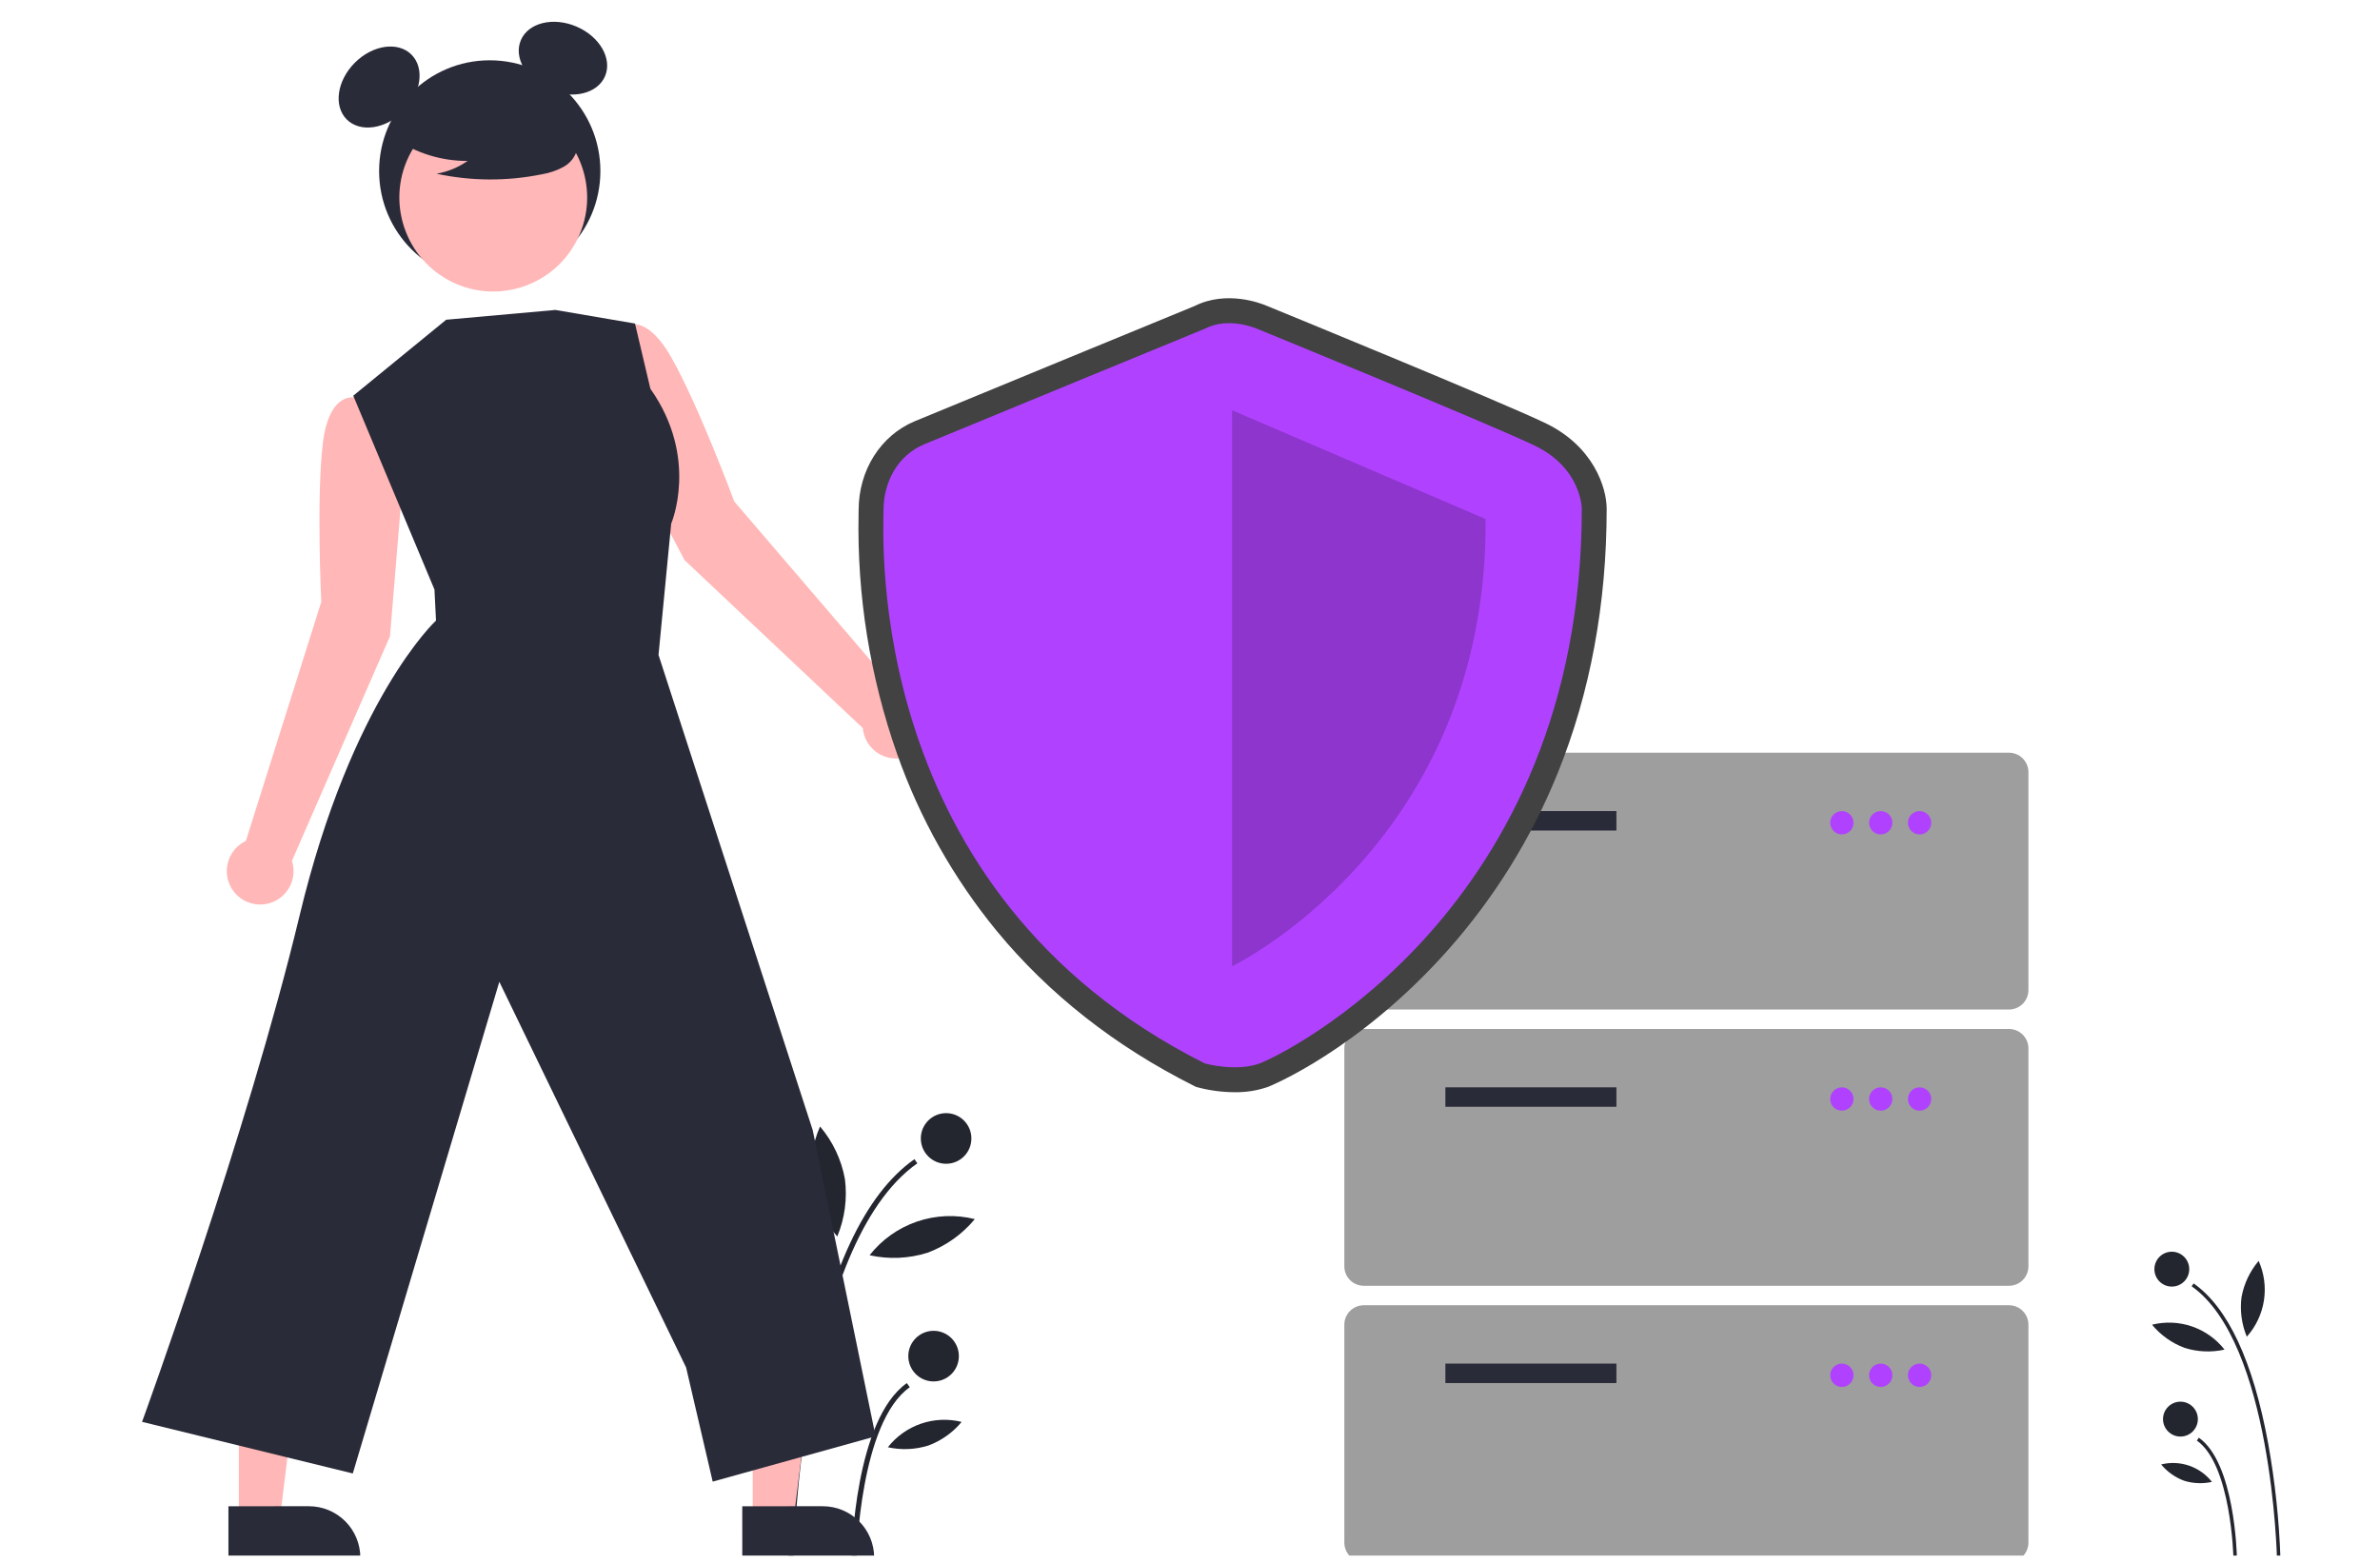<?xml version="1.0" encoding="utf-8"?>
<svg viewBox="0 0 309 203" xmlns="http://www.w3.org/2000/svg">
  <defs>
    <clipPath id="clip0_534_2294">
      <rect width="305" height="200" fill="white" transform="translate(0.5)"/>
    </clipPath>
    <clipPath id="clip0_563_109441">
      <rect width="305" height="200" fill="white" transform="translate(0.5)"/>
    </clipPath>
  </defs>
  <g clip-path="url(#clip0_534_2294)" transform="matrix(1, 0, 0, 1, 2.465, 1.985)">
    <g clip-path="url(#clip0_563_109441)" transform="matrix(1, 0, 0, 1, -4.084, 0.843)">
      <path d="M297.242 199.558L297.695 199.549C297.52 194.514 296.983 189.499 296.089 184.541C294.133 173.926 290.881 166.955 286.423 163.821L286.163 164.191C296.578 171.512 297.237 199.278 297.242 199.558Z" fill="#23252F"/>
      <path d="M291.589 199.45L292.041 199.441C292.032 198.94 291.749 187.121 287.102 183.854L286.842 184.225C291.302 187.36 291.587 199.329 291.589 199.45Z" fill="#23252F"/>
      <path d="M285.167 189.435C286.344 189.805 287.596 189.859 288.8 189.592C288.036 188.618 287.006 187.886 285.836 187.484C284.665 187.082 283.404 187.027 282.203 187.327C282.99 188.277 284.012 189.004 285.167 189.435V189.435Z" fill="#23252F"/>
      <path d="M284.71 183.705C285.959 183.705 286.972 182.691 286.972 181.44C286.972 180.19 285.959 179.176 284.71 179.176C283.461 179.176 282.448 180.19 282.448 181.44C282.448 182.691 283.461 183.705 284.71 183.705Z" fill="#23252F"/>
      <path d="M285.251 172.191C286.929 172.718 288.716 172.796 290.434 172.415C289.343 171.025 287.875 169.98 286.205 169.406C284.535 168.833 282.735 168.755 281.021 169.182C282.144 170.539 283.602 171.576 285.251 172.191V172.191Z" fill="#23252F"/>
      <path d="M292.643 165.59C292.416 167.337 292.652 169.112 293.326 170.739C294.503 169.422 295.275 167.792 295.548 166.045C295.821 164.299 295.584 162.511 294.865 160.896C293.727 162.239 292.96 163.858 292.643 165.59Z" fill="#23252F"/>
      <path d="M283.59 164.232C284.839 164.232 285.852 163.219 285.852 161.968C285.852 160.718 284.839 159.704 283.59 159.704C282.341 159.704 281.329 160.718 281.329 161.968C281.329 163.219 282.341 164.232 283.59 164.232Z" fill="#23252F"/>
      <path d="M104.638 199.558L103.981 199.545C104.235 192.237 105.014 184.957 106.312 177.761C109.151 162.354 113.871 152.235 120.342 147.687L120.719 148.224C105.603 158.851 104.646 199.152 104.638 199.558Z" fill="#23252F"/>
      <path d="M112.844 199.401L112.188 199.388C112.202 198.66 112.612 181.506 119.358 176.764L119.735 177.302C113.261 181.852 112.847 199.226 112.844 199.401Z" fill="#23252F"/>
      <path d="M122.165 184.865C120.457 185.402 118.639 185.48 116.892 185.093C118.001 183.679 119.496 182.616 121.194 182.032C122.893 181.449 124.725 181.37 126.468 181.804C125.326 183.184 123.842 184.239 122.165 184.865Z" fill="#23252F"/>
      <path d="M99.344 194.489L104.655 194.489L107.182 173.979L99.343 173.98L99.344 194.489Z" fill="#FFB7B7"/>
      <path d="M97.989 192.753L108.449 192.752H108.449C110.217 192.753 111.912 193.456 113.162 194.707C114.412 195.959 115.114 197.656 115.114 199.426V199.643L97.99 199.643L97.989 192.753Z" fill="#2A2B39"/>
      <path d="M32.63 194.489L37.941 194.489L40.468 173.979L32.629 173.98L32.63 194.489Z" fill="#FFB7B7"/>
      <path d="M31.276 192.753L41.735 192.752H41.736C43.503 192.753 45.199 193.456 46.449 194.707C47.699 195.959 48.401 197.656 48.401 199.426V199.643L31.276 199.643L31.276 192.753Z" fill="#2A2B39"/>
      <path d="M122.829 176.547C124.642 176.547 126.111 175.076 126.111 173.261C126.111 171.446 124.642 169.975 122.829 169.975C121.016 169.975 119.546 171.446 119.546 173.261C119.546 175.076 121.016 176.547 122.829 176.547Z" fill="#23252F"/>
      <path d="M262.451 200H178.679C178.01 199.999 177.368 199.733 176.895 199.259C176.422 198.786 176.156 198.144 176.156 197.474V169.18C176.156 168.51 176.422 167.868 176.895 167.395C177.368 166.921 178.01 166.655 178.679 166.654H262.451C263.12 166.655 263.761 166.921 264.234 167.395C264.707 167.868 264.973 168.51 264.974 169.18V197.474C264.973 198.144 264.707 198.786 264.234 199.259C263.761 199.733 263.12 199.999 262.451 200Z" fill="#9E9E9E"/>
      <path d="M305.131 200H0.869C0.771 200 0.677 199.961 0.608 199.892C0.539 199.822 0.5 199.728 0.5 199.63C0.5 199.532 0.539 199.438 0.608 199.369C0.677 199.3 0.771 199.261 0.869 199.261H305.131C305.229 199.261 305.323 199.3 305.392 199.369C305.461 199.438 305.5 199.532 305.5 199.63C305.5 199.728 305.461 199.822 305.392 199.892C305.323 199.961 305.229 200 305.131 200Z" fill="#616161"/>
      <path d="M250.844 177.264C251.68 177.264 252.358 176.585 252.358 175.748C252.358 174.911 251.68 174.232 250.844 174.232C250.008 174.232 249.33 174.911 249.33 175.748C249.33 176.585 250.008 177.264 250.844 177.264Z" style="fill: rgb(176, 66, 255);"/>
      <path d="M245.797 177.264C246.634 177.264 247.311 176.585 247.311 175.748C247.311 174.911 246.634 174.232 245.797 174.232C244.961 174.232 244.283 174.911 244.283 175.748C244.283 176.585 244.961 177.264 245.797 177.264Z" style="fill: rgb(176, 66, 255);"/>
      <path d="M240.751 177.264C241.587 177.264 242.265 176.585 242.265 175.748C242.265 174.911 241.587 174.232 240.751 174.232C239.915 174.232 239.237 174.911 239.237 175.748C239.237 176.585 239.915 177.264 240.751 177.264Z" style="fill: rgb(176, 66, 255);"/>
      <path d="M211.481 174.232H189.276V176.759H211.481V174.232Z" fill="#2A2B39"/>
      <path d="M122.044 159.836C119.608 160.602 117.013 160.714 114.521 160.161C116.103 158.143 118.235 156.627 120.659 155.794C123.083 154.962 125.696 154.849 128.182 155.469C126.553 157.438 124.436 158.943 122.044 159.836Z" fill="#23252F"/>
      <path d="M111.314 150.255C111.643 152.79 111.301 155.367 110.323 157.728C108.614 155.816 107.495 153.45 107.098 150.915C106.702 148.381 107.046 145.785 108.089 143.442C109.741 145.391 110.853 147.74 111.314 150.255V150.255Z" fill="#23252F"/>
      <path d="M124.454 148.284C126.267 148.284 127.737 146.813 127.737 144.998C127.737 143.183 126.267 141.711 124.454 141.711C122.641 141.711 121.172 143.183 121.172 144.998C121.172 146.813 122.641 148.284 124.454 148.284Z" fill="#23252F"/>
      <path d="M262.451 164.127H178.679C178.01 164.126 177.368 163.86 176.895 163.386C176.422 162.913 176.156 162.271 176.156 161.601V133.307C176.156 132.637 176.422 131.995 176.895 131.522C177.368 131.048 178.01 130.782 178.679 130.781H262.451C263.12 130.782 263.761 131.048 264.234 131.522C264.707 131.995 264.973 132.637 264.974 133.307V161.601C264.973 162.271 264.707 162.913 264.234 163.386C263.761 163.86 263.12 164.126 262.451 164.127V164.127Z" fill="#9E9E9E"/>
      <path d="M250.844 141.391C251.68 141.391 252.358 140.713 252.358 139.876C252.358 139.038 251.68 138.36 250.844 138.36C250.008 138.36 249.33 139.038 249.33 139.876C249.33 140.713 250.008 141.391 250.844 141.391Z" style="fill: rgb(176, 66, 255);"/>
      <path d="M245.797 141.391C246.634 141.391 247.311 140.713 247.311 139.876C247.311 139.038 246.634 138.36 245.797 138.36C244.961 138.36 244.283 139.038 244.283 139.876C244.283 140.713 244.961 141.391 245.797 141.391Z" style="fill: rgb(176, 66, 255);"/>
      <path d="M240.751 141.391C241.587 141.391 242.265 140.713 242.265 139.876C242.265 139.038 241.587 138.36 240.751 138.36C239.915 138.36 239.237 139.038 239.237 139.876C239.237 140.713 239.915 141.391 240.751 141.391Z" style="fill: rgb(176, 66, 255);"/>
      <path d="M211.481 138.36H189.276V140.886H211.481V138.36Z" fill="#2A2B39"/>
      <path d="M262.451 128.255H178.679C178.01 128.254 177.368 127.987 176.895 127.514C176.422 127.04 176.156 126.398 176.156 125.728V97.434C176.156 96.765 176.422 96.123 176.895 95.649C177.368 95.175 178.01 94.909 178.679 94.908H262.451C263.12 94.909 263.761 95.175 264.234 95.649C264.707 96.123 264.973 96.765 264.974 97.434V125.728C264.973 126.398 264.707 127.04 264.234 127.514C263.761 127.987 263.12 128.254 262.451 128.255V128.255Z" fill="#9E9E9E"/>
      <path d="M250.844 105.519C251.68 105.519 252.358 104.84 252.358 104.003C252.358 103.166 251.68 102.487 250.844 102.487C250.008 102.487 249.33 103.166 249.33 104.003C249.33 104.84 250.008 105.519 250.844 105.519Z" style="fill: rgb(176, 66, 255);"/>
      <path d="M245.797 105.519C246.634 105.519 247.311 104.84 247.311 104.003C247.311 103.166 246.634 102.487 245.797 102.487C244.961 102.487 244.283 103.166 244.283 104.003C244.283 104.84 244.961 105.519 245.797 105.519Z" style="fill: rgb(176, 66, 255);"/>
      <path d="M240.751 105.519C241.587 105.519 242.265 104.84 242.265 104.003C242.265 103.166 241.587 102.487 240.751 102.487C239.915 102.487 239.237 103.166 239.237 104.003C239.237 104.84 239.915 105.519 240.751 105.519Z" style="fill: rgb(176, 66, 255);"/>
      <path d="M211.481 102.487H189.276V105.014H211.481V102.487Z" fill="#2A2B39"/>
      <path d="M53.922 59.606L52.343 49.932L47.883 48.816C47.883 48.816 44.344 47.724 43.517 54.862C42.69 62 43.331 75.326 43.331 75.326L33.539 106.369C32.788 106.727 32.155 107.294 31.716 108.002C31.278 108.711 31.053 109.531 31.068 110.364C31.084 111.197 31.338 112.009 31.802 112.701C32.266 113.393 32.919 113.937 33.683 114.267C34.447 114.597 35.291 114.699 36.112 114.562C36.933 114.425 37.697 114.053 38.313 113.493C38.928 112.932 39.37 112.205 39.584 111.4C39.798 110.594 39.775 109.744 39.519 108.951L52.25 79.791L53.922 59.606Z" fill="#FFB7B7"/>
      <path d="M81.041 51.993L78.7 42.475L82.364 39.696C82.364 39.696 85.191 37.3 88.751 43.54C92.311 49.779 96.948 62.287 96.948 62.287L118.127 86.988C118.959 87.022 119.763 87.294 120.444 87.774C121.125 88.253 121.654 88.919 121.966 89.691C122.279 90.463 122.363 91.31 122.208 92.129C122.053 92.947 121.665 93.704 121.092 94.308C120.518 94.912 119.783 95.338 118.974 95.534C118.165 95.731 117.317 95.69 116.531 95.416C115.744 95.142 115.054 94.647 114.541 93.991C114.028 93.334 113.716 92.544 113.64 91.714L90.496 69.9L81.041 51.993Z" fill="#FFB7B7"/>
      <path d="M65.204 33.764C73.137 33.764 79.568 27.326 79.568 19.383C79.568 11.44 73.137 5.001 65.204 5.001C57.27 5.001 50.839 11.44 50.839 19.383C50.839 27.326 57.27 33.764 65.204 33.764Z" fill="#2A2B39"/>
      <path d="M53.991 11.629C56.313 9.305 56.783 6.008 55.042 4.265C53.301 2.522 50.008 2.993 47.687 5.317C45.366 7.641 44.895 10.938 46.636 12.681C48.377 14.424 51.67 13.953 53.991 11.629Z" fill="#2A2B39"/>
      <path d="M80.175 7.062C81.142 4.795 79.479 1.911 76.46 0.62C73.441 -0.671 70.21 0.12 69.243 2.387C68.276 4.654 69.939 7.538 72.958 8.829C75.977 10.12 79.208 9.329 80.175 7.062Z" fill="#2A2B39"/>
      <path d="M76.356 28.671C79.586 22.756 77.415 15.34 71.507 12.107C65.599 8.873 58.192 11.047 54.962 16.962C51.733 22.877 53.904 30.293 59.812 33.526C65.719 36.759 73.127 34.585 76.356 28.671Z" fill="#FFB7B7"/>
      <path d="M59.55 38.688L47.483 48.554L58.026 73.722L58.227 77.749C58.227 77.749 47.283 87.851 40.511 116.073C33.739 144.295 20.062 181.795 20.062 181.795L47.424 188.497L66.448 124.656L90.699 174.741L94.149 189.555L115.299 183.676L107.136 143.922L87.116 82.213L88.76 65.165C88.76 65.165 92.423 56.656 86.059 47.647L84.062 39.182L73.728 37.419L59.55 38.688Z" fill="#2A2B39"/>
      <path d="M161.925 138.993C160.329 138.987 158.74 138.782 157.196 138.38L156.892 138.296L156.609 138.154C146.4 133.03 137.788 126.261 131.011 118.036C125.4 111.187 121.027 103.411 118.086 95.058C114.569 85.057 112.877 74.504 113.09 63.903C113.095 63.681 113.098 63.509 113.098 63.39C113.098 58.237 115.955 53.716 120.377 51.871C123.761 50.459 154.486 37.825 156.706 36.911C160.887 34.814 165.347 36.565 166.061 36.871C167.662 37.526 196.066 49.157 202.204 52.084C208.529 55.099 210.217 60.517 210.217 63.243C210.217 75.584 208.082 87.117 203.872 97.523C200.472 105.945 195.653 113.721 189.625 120.511C177.994 133.615 166.36 138.261 166.248 138.302C164.858 138.781 163.395 139.015 161.925 138.993V138.993ZM159.189 132.208C160.197 132.434 162.519 132.774 164.033 132.221C165.956 131.519 175.693 126.464 184.792 116.212C197.364 102.047 203.743 84.242 203.752 63.289C203.73 62.864 203.429 59.837 199.424 57.927C193.405 55.058 163.882 42.972 163.584 42.85L163.503 42.815C162.884 42.556 160.915 42.009 159.558 42.721L159.286 42.848C158.957 42.983 126.342 56.395 122.863 57.846C120.43 58.861 119.563 61.375 119.563 63.39C119.563 63.538 119.559 63.752 119.554 64.028C119.276 78.365 122.59 113.643 159.189 132.208Z" fill="#424242"/>
      <path d="M158.058 39.854C158.058 39.854 125.146 53.387 121.62 54.858C118.094 56.329 116.331 59.86 116.331 63.39C116.331 66.921 113.686 112.988 158.058 135.261C158.058 135.261 162.085 136.377 165.141 135.261C168.196 134.146 206.985 115.317 206.985 63.243C206.985 63.243 206.985 57.947 200.814 55.005C194.643 52.063 164.808 39.854 164.808 39.854C164.808 39.854 161.144 38.236 158.058 39.854Z" style="fill: rgb(176, 66, 255);"/>
      <path opacity="0.2" d="M161.584 50.445V122.641C161.584 122.641 194.79 106.638 194.496 64.567L161.584 50.445Z" fill="black"/>
      <path d="M52.849 15.139C55.635 17.061 58.942 18.084 62.325 18.071C61.118 18.909 59.744 19.475 58.298 19.73C62.796 20.696 67.445 20.722 71.954 19.806C72.957 19.645 73.924 19.313 74.813 18.823C75.257 18.576 75.643 18.237 75.947 17.83C76.251 17.423 76.466 16.956 76.578 16.461C76.878 14.747 75.544 13.19 74.158 12.141C72.036 10.559 69.589 9.469 66.994 8.95C64.4 8.43 61.722 8.495 59.156 9.139C57.48 9.573 55.801 10.306 54.713 11.653C53.624 13.001 53.302 15.078 54.339 16.465L52.849 15.139Z" fill="#2A2B39"/>
    </g>
  </g>
</svg>